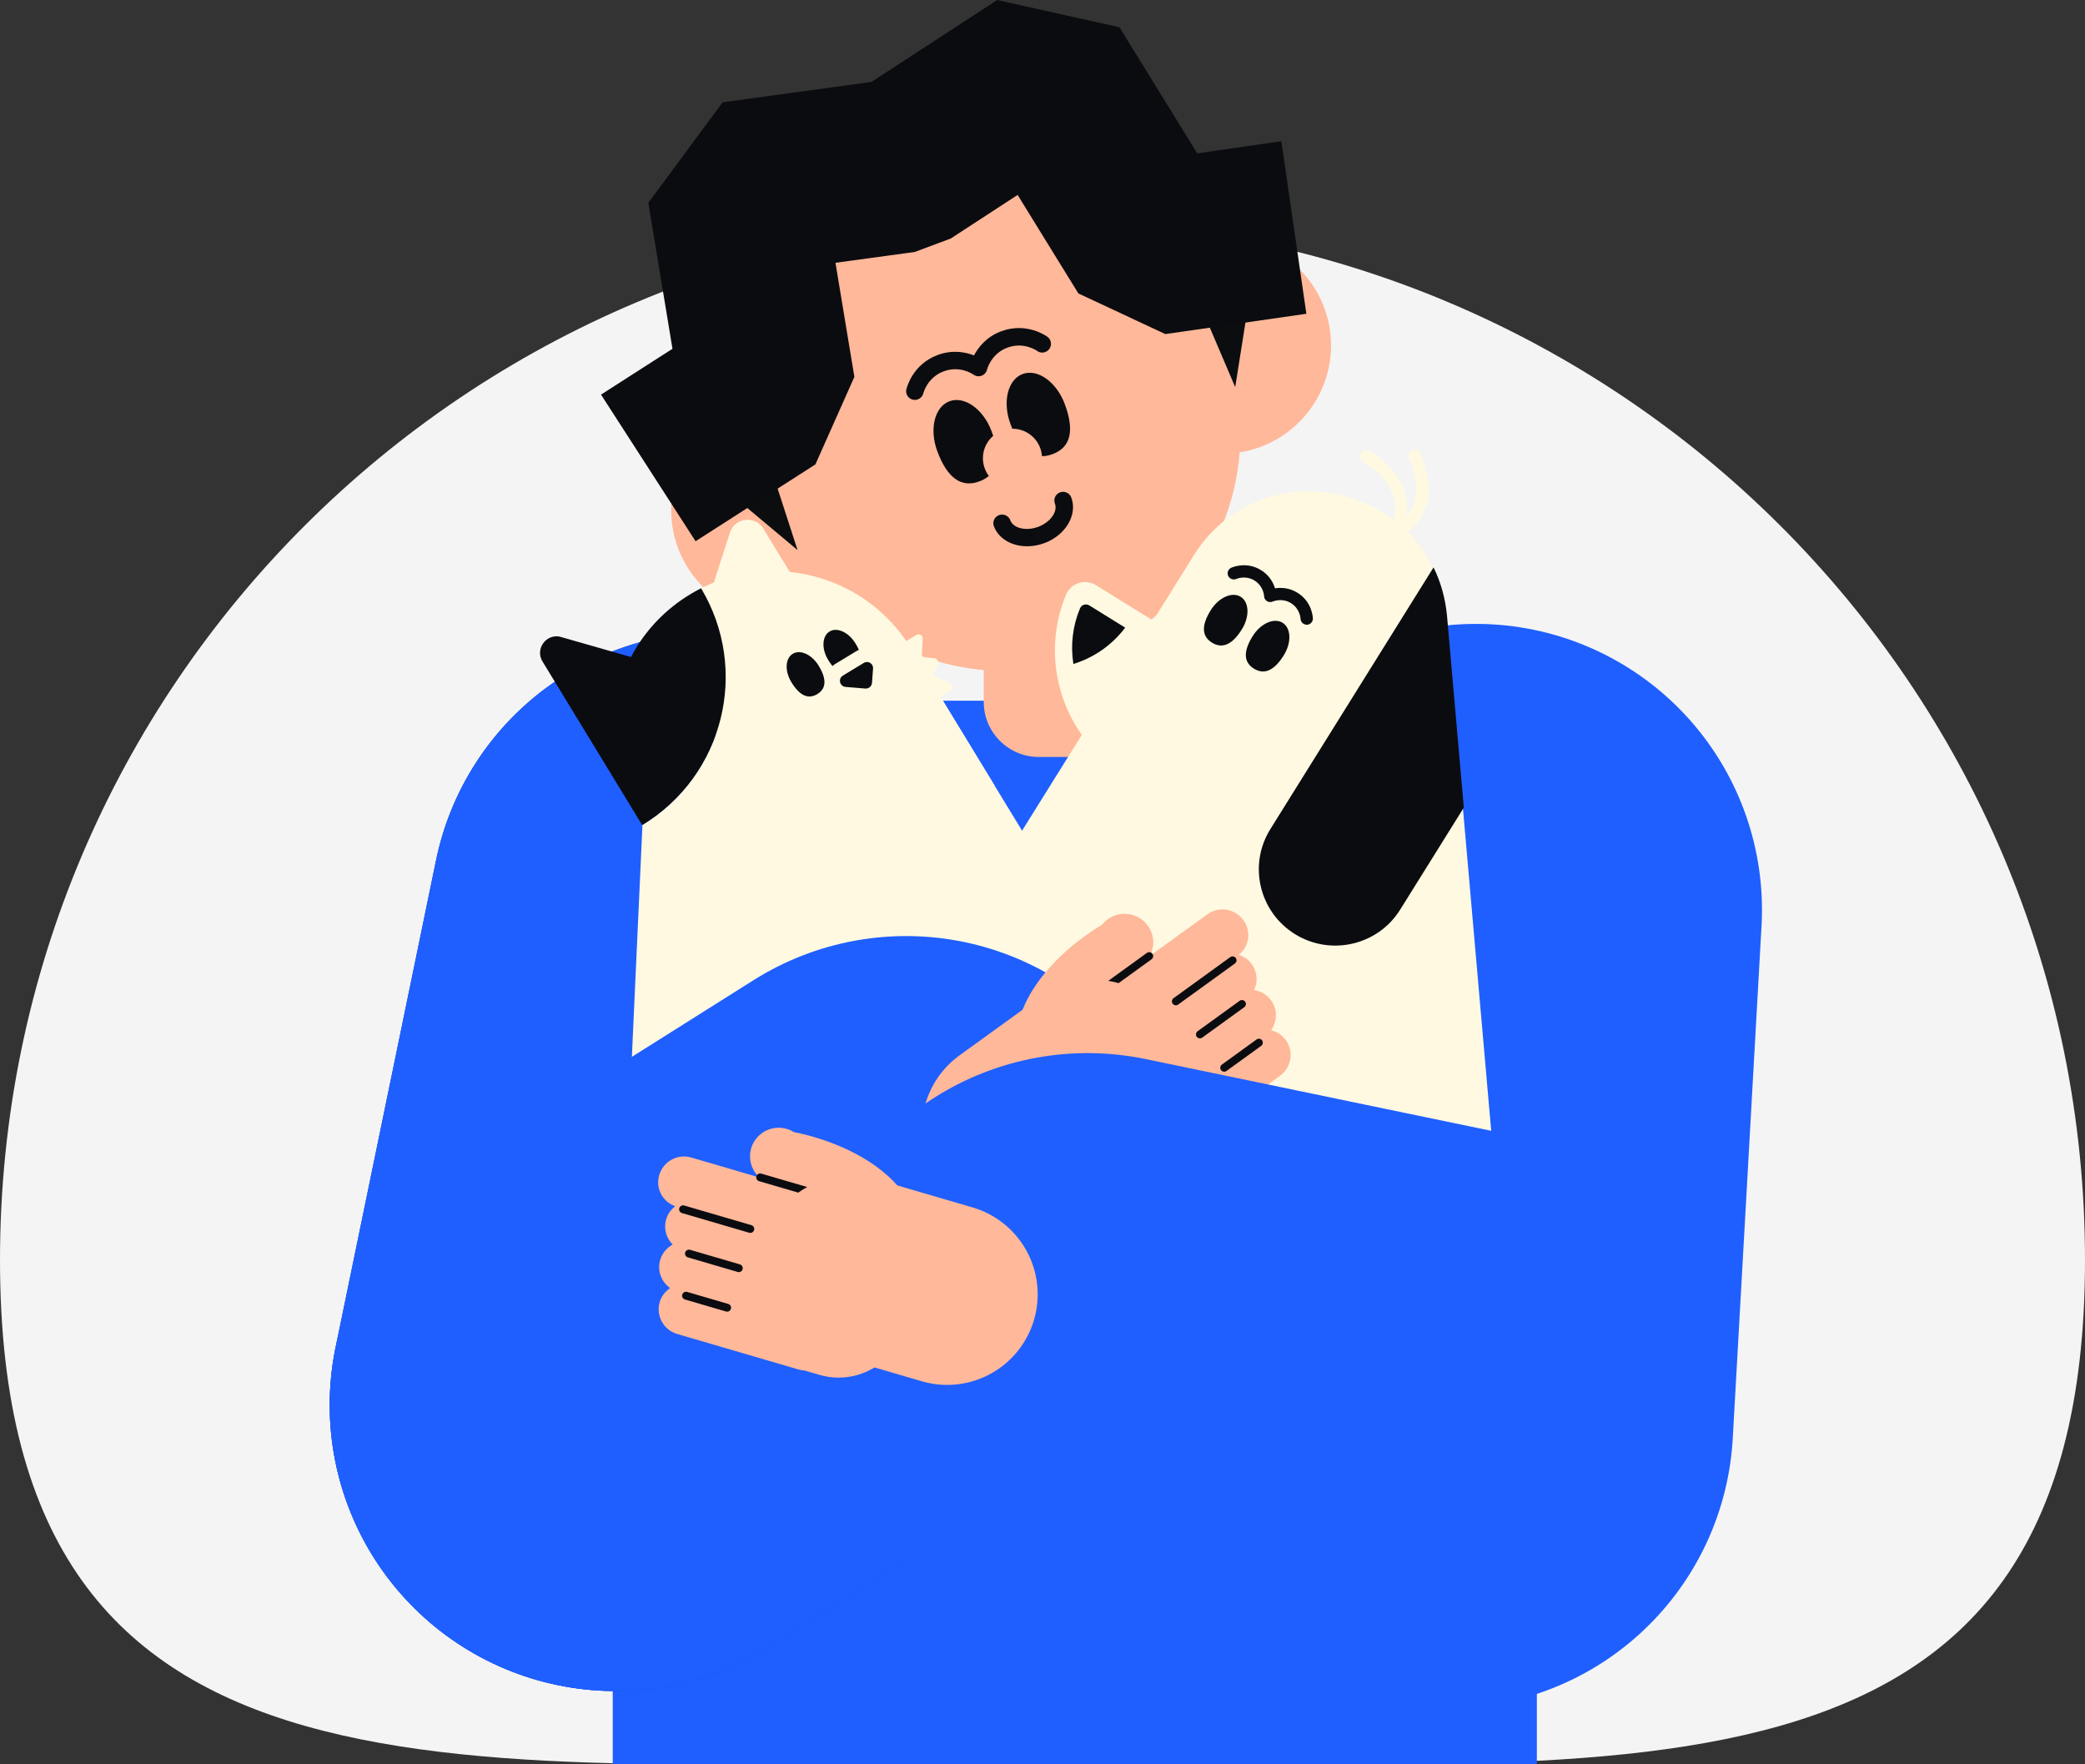 <svg width="312" height="264" viewBox="0 0 312 264" fill="none" xmlns="http://www.w3.org/2000/svg">
<rect x="0" y="0" width="312" height="264" fill="#333333" stroke="none"/>
<g clip-path="url(#clip0_1637_7153)">
<path d="M312 188.544C312 274.448 242.156 263.554 156 263.554C69.844 263.554 0 274.448 0 188.544C0 102.639 69.844 33 156 33C242.156 33 312 102.639 312 188.544Z" fill="#F4F4F4"/>
</g>
<path d="M138.959 104.852H182.706C208.791 104.852 229.974 125.97 229.974 151.976V263.993H91.69V151.976C91.69 125.97 112.873 104.852 138.959 104.852Z" fill="#1F5FFF"/>
<path d="M220.873 136.145L216.567 212.829L166.774 195.801" stroke="#1F5FFF" stroke-width="85.58" stroke-linecap="round" stroke-linejoin="round"/>
<path d="M107.163 137.341L92.127 210.247L135.591 182.856" stroke="#0039C6" stroke-width="85.58" stroke-linecap="round" stroke-linejoin="round"/>
<path d="M147.207 66.872H167.553V105.04C167.553 109.58 163.851 113.271 159.297 113.271H155.463C150.91 113.271 147.207 109.58 147.207 105.04V66.872Z" fill="#FFB899"/>
<path d="M182.924 67.895C191.899 67.895 199.174 60.641 199.174 51.694C199.174 42.746 191.899 35.492 182.924 35.492C173.949 35.492 166.673 42.746 166.673 51.694C166.673 60.641 173.949 67.895 182.924 67.895Z" fill="#FFB899"/>
<path d="M116.692 92.559C125.667 92.559 132.943 85.306 132.943 76.358C132.943 67.41 125.667 60.157 116.692 60.157C107.717 60.157 100.441 67.41 100.441 76.358C100.441 85.306 107.717 92.559 116.692 92.559Z" fill="#FFB899"/>
<path d="M162.599 98.161C144.323 104.967 123.938 95.696 117.112 77.475L103.745 41.794L169.982 17.131L183.349 52.812C190.175 71.033 180.876 91.356 162.599 98.161Z" fill="#FFB899"/>
<path d="M159.326 60.447C160.824 64.44 160.221 66.942 157.515 67.953C154.808 68.963 152.709 67.469 151.215 63.471C149.978 60.164 150.786 56.799 153.026 55.965C155.267 55.131 158.089 57.14 159.326 60.447Z" fill="#0B0C10"/>
<path d="M148.379 64.523C149.877 68.516 149.273 71.018 146.567 72.028C143.861 73.039 141.761 71.545 140.268 67.547C139.031 64.24 139.839 60.875 142.079 60.041C144.32 59.207 147.142 61.216 148.379 64.523Z" fill="#0B0C10"/>
<path d="M156.416 52.673C156.016 52.825 155.551 52.774 155.18 52.498C155.107 52.448 153.186 51.106 150.742 52.02C148.298 52.934 147.709 55.262 147.709 55.283C147.614 55.711 147.302 56.067 146.887 56.219C146.472 56.371 146.007 56.306 145.65 56.045C145.578 55.994 143.657 54.652 141.213 55.566C138.769 56.48 138.202 58.743 138.172 58.837C138.005 59.533 137.307 59.968 136.608 59.809C135.91 59.649 135.466 58.96 135.626 58.264C135.663 58.112 136.499 54.536 140.304 53.122C142.544 52.288 144.501 52.694 145.752 53.18C146.378 51.991 147.585 50.403 149.826 49.569C153.63 48.154 156.613 50.301 156.736 50.395C157.318 50.823 157.442 51.643 157.013 52.223C156.86 52.433 156.649 52.586 156.424 52.665L156.416 52.673Z" fill="#0B0C10"/>
<path d="M151.506 72.971C153.948 72.971 155.928 70.997 155.928 68.562C155.928 66.126 153.948 64.152 151.506 64.152C149.063 64.152 147.083 66.126 147.083 68.562C147.083 70.997 149.063 72.971 151.506 72.971Z" fill="#FFB899"/>
<path d="M156.271 81.268C153.078 82.457 149.695 81.326 148.728 78.751C148.473 78.077 148.815 77.323 149.499 77.076C150.183 76.829 150.932 77.163 151.179 77.845C151.63 79.056 153.543 79.505 155.355 78.831C157.166 78.157 158.315 76.561 157.857 75.35C157.602 74.675 157.944 73.921 158.628 73.675C159.312 73.428 160.061 73.762 160.308 74.444C161.276 77.025 159.465 80.086 156.271 81.275V81.268Z" fill="#0B0C10"/>
<path d="M119.347 82.312L111.934 59.468L98.193 64.588L119.347 82.312Z" fill="#0B0D0F"/>
<path d="M184.837 57.923L175.409 35.833L189.15 30.713L184.837 57.923Z" fill="#0B0D0F"/>
<path d="M104.085 80.985L89.936 59.047L100.63 52.187L97.014 30.343L108.144 15.302L130.41 12.256L149.222 0L167.524 4.083L179.155 22.946L191.74 21.133L195.486 46.95L174.383 49.989L161.37 43.912L152.277 29.168L142.26 35.695L136.877 37.704L125.02 39.321L127.85 56.393L122.016 69.49L104.085 80.985Z" fill="#0B0C10"/>
<path d="M107.163 137.341L92.127 210.247L135.591 182.856" stroke="#1F5FFF" stroke-width="85.58" stroke-linecap="round" stroke-linejoin="round"/>
<path d="M104.9 88.027C105.838 87.555 106.799 87.149 107.766 86.808C108.661 86.496 109.577 86.235 110.494 86.025C114.604 85.111 118.845 85.314 122.787 86.511C128.243 88.172 133.124 91.761 136.31 96.998L148.815 117.514L107.664 142.44L96.091 123.453C108.304 116.056 112.225 100.225 104.9 88.019V88.027Z" fill="#FFF9E1"/>
<path d="M114.145 222.627L173.86 186.46C180.705 182.312 182.88 173.421 178.726 166.604L137.292 98.615L96.134 123.54L92.141 210.972C92.672 221.923 104.754 228.319 114.153 222.627H114.145Z" fill="#FFF9E1"/>
<path d="M131.721 98.288L136.798 106.621L142.203 103.35C142.625 103.096 142.596 102.465 142.145 102.255L139.642 101.095L140.348 99.347C140.501 98.963 140.246 98.535 139.831 98.499L137.947 98.317L138.071 95.569C138.093 95.075 137.555 94.756 137.125 95.01L131.721 98.281V98.288Z" fill="#FFF9E1"/>
<path d="M109.228 79.687L99.314 110.436L101.198 113.525L126.039 98.477L124.155 95.388L114.226 79.099C112.996 77.083 109.956 77.439 109.228 79.687Z" fill="#FFF9E1"/>
<path d="M193.598 174.498L169.035 189.375L162.682 178.95L177.41 170.03C182.837 166.743 189.923 168.467 193.22 173.878L193.598 174.498Z" fill="#FFF9E1"/>
<path d="M118.423 102.081C119.65 104.093 120.942 104.685 122.3 103.858C123.658 103.032 123.726 101.615 122.503 99.609C121.485 97.941 119.754 97.143 118.626 97.832C117.499 98.513 117.404 100.421 118.423 102.081Z" fill="#0B0C10"/>
<path d="M123.929 98.745C125.156 100.756 126.449 101.349 127.807 100.522C129.164 99.695 129.232 98.278 128.01 96.272C126.992 94.604 125.261 93.806 124.133 94.495C123.006 95.184 122.911 97.084 123.929 98.745Z" fill="#0B0C10"/>
<path d="M129.567 104.061C129.509 104.061 129.458 104.061 129.4 104.061L126.447 103.807C125.588 103.735 124.905 103.147 124.708 102.306C124.512 101.465 124.861 100.638 125.596 100.188L128.709 98.303C129.015 98.114 129.371 98.02 129.728 98.02C130.273 98.02 130.797 98.252 131.168 98.651C131.539 99.05 131.721 99.572 131.677 100.123L131.517 102.263C131.437 103.278 130.579 104.068 129.567 104.068V104.061Z" fill="#0B0C10"/>
<path d="M129.727 99.057C130.229 99.057 130.687 99.478 130.644 100.044L130.484 102.183C130.447 102.669 130.04 103.031 129.567 103.031C129.538 103.031 129.516 103.031 129.487 103.031L126.534 102.785C125.646 102.712 125.37 101.545 126.134 101.088L129.247 99.202C129.4 99.108 129.567 99.065 129.72 99.065M129.727 96.983C129.182 96.983 128.643 97.135 128.171 97.418L125.057 99.304C123.944 99.978 123.399 101.276 123.697 102.538C123.995 103.8 125.064 104.721 126.359 104.83L129.313 105.077C129.4 105.077 129.48 105.084 129.567 105.084C131.124 105.084 132.433 103.873 132.55 102.321L132.71 100.181C132.775 99.355 132.484 98.535 131.924 97.926C131.357 97.317 130.556 96.961 129.72 96.961L129.727 96.983Z" fill="#FFF9E1"/>
<path d="M83.71 95.249L94.425 98.31C94.629 97.926 94.832 97.541 95.058 97.164C97.007 93.908 99.757 91.065 103.234 88.955C103.634 88.708 104.042 88.483 104.449 88.266C104.602 88.186 104.755 88.106 104.907 88.026C112.233 100.232 108.312 116.063 96.098 123.46L81.179 98.977C80.073 97.164 81.623 94.894 83.718 95.249H83.71Z" fill="#0B0C10"/>
<path d="M133.307 156.329L142.215 161.851L135.724 172.259L120.348 162.729L122.818 158.769C125.038 155.209 129.736 154.116 133.307 156.329Z" fill="#FFF9E1"/>
<path d="M178.574 83.197L131.844 158.126C128.927 162.803 130.368 168.946 135.052 171.854L194.49 208.695C208.486 217.368 226.402 206.396 224.969 190.028L218.895 120.741L216.393 92.196C216.153 89.462 215.44 86.982 214.363 84.799C207.78 71.376 187.521 68.852 178.574 83.189V83.197Z" fill="#FFF9E1"/>
<path d="M209.082 80.622L207.947 79.288C208.085 79.063 211.271 73.588 203.975 69.062C203.539 68.794 203.408 68.228 203.677 67.793C203.946 67.358 204.513 67.227 204.95 67.496C210.253 70.788 210.871 74.668 210.5 77.279C210.856 76.851 211.198 76.336 211.453 75.712C212.253 73.769 212.049 71.361 210.856 68.547C210.66 68.076 210.878 67.539 211.344 67.343C211.817 67.148 212.355 67.365 212.551 67.829C213.948 71.122 214.152 74.023 213.141 76.445C211.882 79.469 209.191 80.579 209.074 80.622H209.082Z" fill="#FFF9E1"/>
<path d="M192.103 98.056C190.678 100.343 189.189 101.008 187.637 100.051C186.085 99.094 186.025 97.469 187.455 95.177C188.641 93.285 190.634 92.393 191.922 93.183C193.209 93.974 193.289 96.164 192.103 98.056Z" fill="#0B0C10"/>
<path d="M185.834 94.169C184.408 96.456 182.919 97.121 181.367 96.164C179.816 95.206 179.755 93.582 181.186 91.29C182.371 89.397 184.364 88.505 185.652 89.296C186.94 90.086 187.02 92.276 185.834 94.169Z" fill="#0B0C10"/>
<path d="M195.05 93.335C194.796 93.175 194.621 92.893 194.614 92.574C194.614 92.523 194.541 91.094 193.188 90.253C191.835 89.412 190.518 89.985 190.46 90.006C190.177 90.13 189.856 90.115 189.587 89.948C189.325 89.781 189.158 89.499 189.158 89.194C189.158 89.143 189.085 87.715 187.732 86.873C186.379 86.032 185.063 86.605 185.005 86.627C184.546 86.83 183.993 86.627 183.79 86.17C183.579 85.713 183.775 85.169 184.233 84.959C184.321 84.915 186.488 83.936 188.707 85.314C189.973 86.097 190.54 87.207 190.795 88.034C191.653 87.896 192.897 87.918 194.163 88.701C196.389 90.079 196.454 92.443 196.461 92.545C196.469 93.052 196.069 93.473 195.559 93.48C195.378 93.48 195.203 93.429 195.058 93.342L195.05 93.335Z" fill="#0B0C10"/>
<path d="M214.515 84.901L190.096 124.062C186.764 129.407 188.408 136.442 193.769 139.771C199.138 143.099 206.194 141.453 209.525 136.108L219.047 120.843L216.545 92.298C216.305 89.564 215.592 87.084 214.515 84.901Z" fill="#0B0C10"/>
<path d="M172.543 92.856L163.989 87.555C163.487 87.243 162.934 87.098 162.388 87.091C161.734 87.091 161.093 87.287 160.562 87.671C160.119 87.99 159.755 88.425 159.529 88.969C157.675 93.407 157.398 98.223 158.526 102.683C159.864 107.977 163.181 112.785 168.208 115.904C178.486 122.271 192.002 119.138 198.389 108.884L172.536 92.856H172.543Z" fill="#FFF9E1"/>
<path d="M168.375 93.915C166.418 96.504 163.734 98.39 160.621 99.355C160.177 96.533 160.511 93.676 161.617 91.022C161.763 90.674 162.046 90.536 162.199 90.492C162.359 90.442 162.672 90.391 162.999 90.587L168.368 93.915H168.375Z" fill="#0B0C10"/>
<path d="M92.127 210.247L135.591 182.855" stroke="#1F5FFF" stroke-width="85.58" stroke-linecap="round" stroke-linejoin="round"/>
<path d="M175.475 172.478L173.569 173.856C169.008 177.156 162.621 176.147 159.311 171.6L155.551 166.437C143.708 150.17 164.92 138.371 164.92 138.371C166.382 136.514 169.073 136.195 170.936 137.653C171.256 137.907 171.532 138.19 171.758 138.502C172.718 139.814 172.849 141.591 172.056 143.041L180.669 136.812C182.393 135.564 184.8 135.949 186.052 137.668C187.303 139.386 186.932 141.598 185.375 142.875C186.124 143.114 186.815 143.578 187.31 144.267C188.161 145.442 188.241 146.921 187.666 148.147C188.648 148.299 189.572 148.821 190.198 149.684C191.194 151.055 191.136 152.846 190.212 154.159C191.056 154.369 191.842 154.855 192.395 155.609C193.646 157.328 193.26 159.729 191.536 160.976L176.217 172.064C175.977 172.239 175.722 172.369 175.46 172.485L175.475 172.478Z" fill="#FFB899"/>
<path d="M184.444 143.694L175.955 149.837" stroke="#0B0C10" stroke-width="1.18" stroke-linecap="round" stroke-linejoin="round"/>
<path d="M185.848 150.229L179.556 154.783" stroke="#0B0C10" stroke-width="1.18" stroke-linecap="round" stroke-linejoin="round"/>
<path d="M188.379 156.016L183.192 159.772" stroke="#0B0C10" stroke-width="1.18" stroke-linecap="round" stroke-linejoin="round"/>
<path d="M171.969 143.063L163.479 149.206" stroke="#0B0C10" stroke-width="1.18" stroke-linecap="round" stroke-linejoin="round"/>
<path d="M163.639 160.135L151.506 168.91" stroke="#FFB899" stroke-width="27.1" stroke-miterlimit="10" stroke-linecap="round"/>
<path d="M214.276 211.067L162.745 200.37" stroke="#1F5FFF" stroke-width="85.58" stroke-linecap="round" stroke-linejoin="round"/>
<path d="M120.358 205.062L122.62 205.722C128.032 207.303 133.699 204.213 135.285 198.825L137.089 192.704C142.763 173.421 118.801 169.403 118.801 169.403C116.801 168.148 114.153 168.743 112.895 170.745C112.676 171.085 112.516 171.448 112.407 171.818C111.949 173.377 112.422 175.089 113.651 176.191L103.438 173.203C101.394 172.608 99.248 173.776 98.652 175.814C98.055 177.852 99.146 179.81 101.045 180.491C100.419 180.97 99.925 181.637 99.685 182.45C99.277 183.842 99.706 185.263 100.659 186.228C99.786 186.699 99.095 187.504 98.79 188.527C98.31 190.151 98.972 191.819 100.281 192.74C99.554 193.226 98.979 193.937 98.717 194.836C98.121 196.874 99.292 199.013 101.336 199.608L119.507 204.924C119.791 205.004 120.074 205.047 120.358 205.069V205.062Z" fill="#FFB899"/>
<path d="M102.216 180.948L112.276 183.893" stroke="#0B0C10" stroke-width="1.18" stroke-linecap="round" stroke-linejoin="round"/>
<path d="M103.096 187.577L110.552 189.76" stroke="#0B0C10" stroke-width="1.18" stroke-linecap="round" stroke-linejoin="round"/>
<path d="M102.659 193.879L108.806 195.677" stroke="#0B0C10" stroke-width="1.18" stroke-linecap="round" stroke-linejoin="round"/>
<path d="M113.753 176.176L123.82 179.121" stroke="#0B0C10" stroke-width="1.18" stroke-linecap="round" stroke-linejoin="round"/>
<path d="M127.349 189.47L141.73 193.676" stroke="#FFB899" stroke-width="27.1" stroke-miterlimit="10" stroke-linecap="round"/>
<defs>
<clipPath id="clip0_1637_7153">
<rect width="312" height="231" fill="white" transform="translate(0 33)"/>
</clipPath>
</defs>
</svg>
